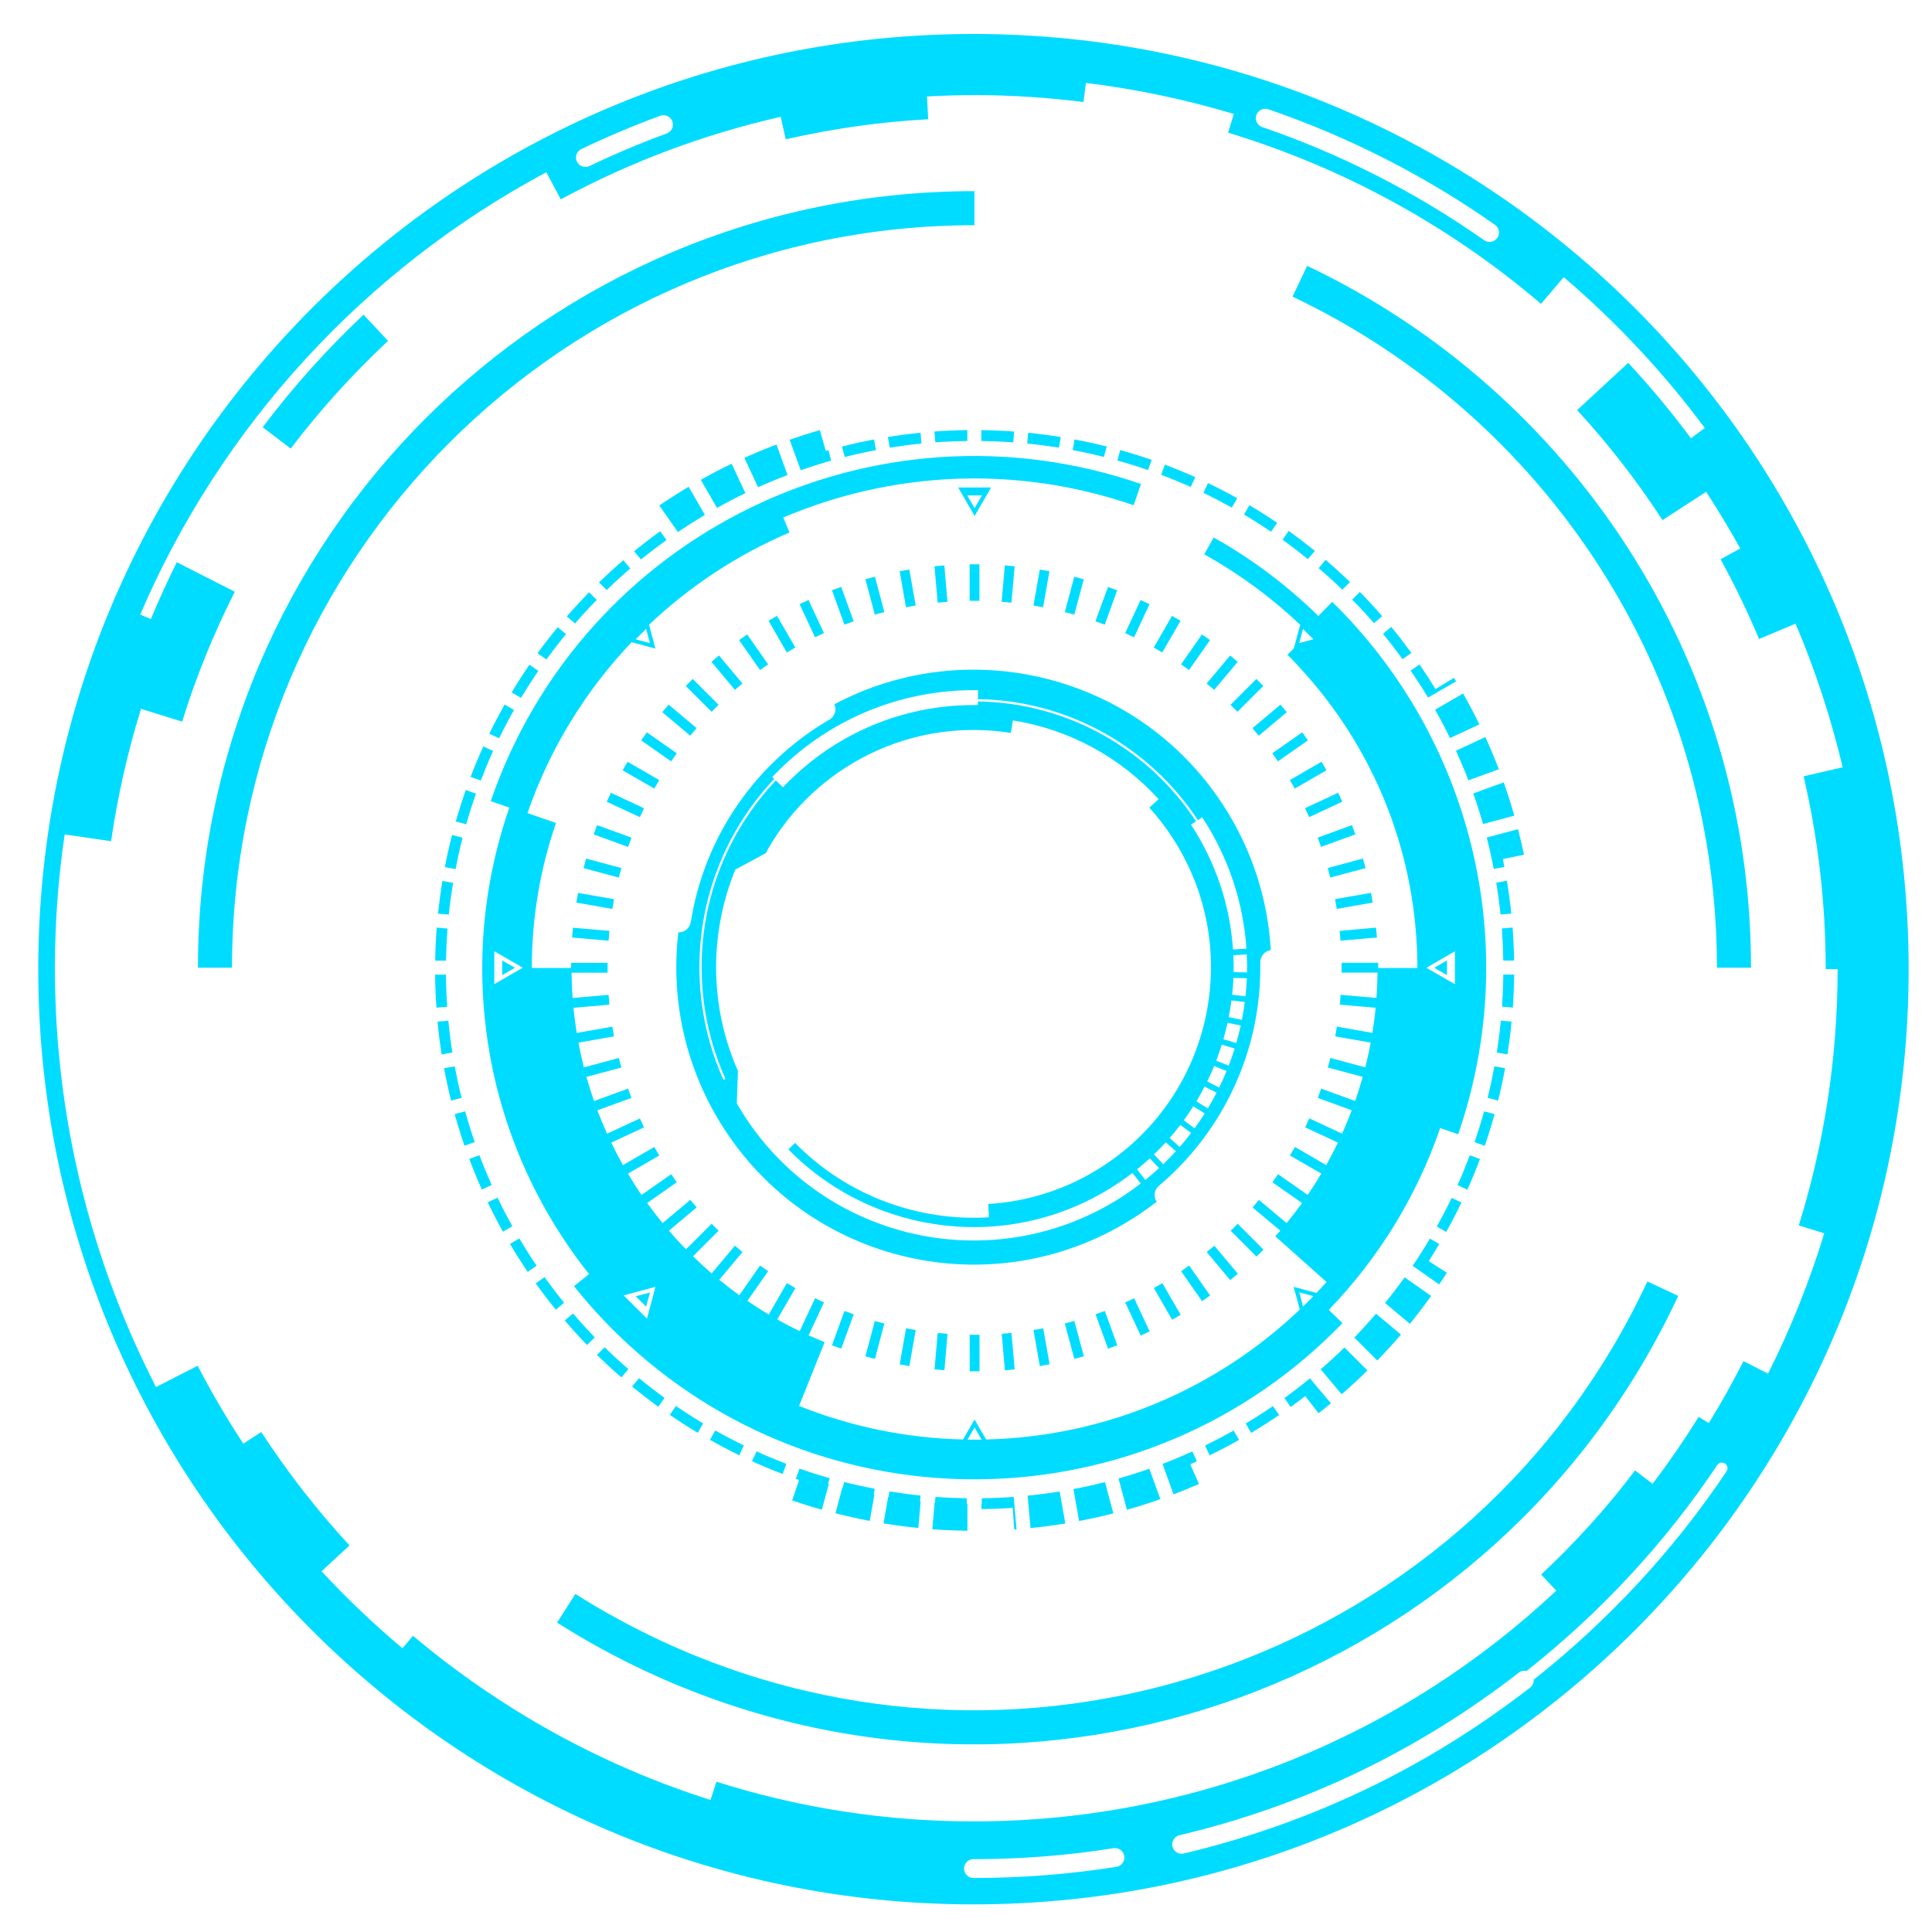 <svg fill="#00DCFF" xmlns="http://www.w3.org/2000/svg" xmlns:xlink="http://www.w3.org/1999/xlink" version="1.1" x="0px" y="0px" viewBox="0 0 100 100" enable-background="new 0 0 100 100" xml:space="preserve"><path fill="#00DCFF" d="M75.444,61.341c0.225-0.506,0.436-1.021,0.631-1.542l0.529,0.191c-0.201,0.54-0.42,1.066-0.652,1.589  L75.444,61.341z M74.856,63.764c0.28-0.5,0.543-1.01,0.791-1.525l-0.508-0.236c-0.242,0.501-0.498,0.996-0.769,1.48L74.856,63.764z   M69.588,69.745c-0.397,0.391-0.81,0.767-1.229,1.131l1.084,1.29c0.459-0.396,0.906-0.807,1.336-1.229L69.588,69.745z   M23.083,50.448h-0.562c0.006,0.573,0.027,1.144,0.068,1.709l0.559-0.048C23.108,51.559,23.088,51.006,23.083,50.448z   M71.224,67.999c-0.363,0.421-0.736,0.833-1.125,1.231l1.19,1.189c0.421-0.436,0.832-0.883,1.224-1.342L71.224,67.999z   M23.086,49.722c0.011-0.534,0.034-1.072,0.075-1.612c0-0.016,0.002-0.032,0.004-0.047l-0.559-0.049  c-0.002,0.018-0.004,0.037-0.006,0.053c-0.041,0.555-0.066,1.106-0.074,1.655H23.086z M72.704,66.115  c-0.325,0.453-0.664,0.896-1.014,1.328l1.287,1.078c0.379-0.471,0.748-0.953,1.098-1.443L72.704,66.115z M23.206,52.83l-0.559,0.051  c0.053,0.569,0.125,1.137,0.213,1.698l0.556-0.099C23.331,53.938,23.259,53.386,23.206,52.83z M26.604,36.747l-0.485-0.281  c-0.278,0.496-0.543,0.999-0.793,1.511l0.508,0.236C26.075,37.715,26.335,37.227,26.604,36.747z M27.864,34.725l-0.459-0.321  c-0.322,0.467-0.627,0.946-0.922,1.436l0.485,0.28C27.255,35.646,27.553,35.18,27.864,34.725z M25.522,38.87l-0.506-0.236  c-0.234,0.516-0.453,1.042-0.658,1.575l0.527,0.192C25.084,39.882,25.296,39.372,25.522,38.87z M23.453,45.697l-0.554-0.099  c-0.092,0.56-0.168,1.125-0.229,1.694l0.56,0.049C23.287,46.787,23.362,46.239,23.453,45.697z M23.942,43.362l-0.541-0.145  c-0.142,0.549-0.268,1.105-0.375,1.667l0.555,0.098C23.687,44.437,23.806,43.896,23.942,43.362z M24.637,41.082l-0.528-0.192  c-0.188,0.535-0.359,1.077-0.52,1.628l0.543,0.145C24.284,42.128,24.452,41.601,24.637,41.082z M63.853,74.045  c-0.486,0.273-0.979,0.532-1.479,0.777l0.235,0.506c0.518-0.25,1.024-0.516,1.524-0.799L63.853,74.045z M24.077,57.521l-0.543,0.146  c0.154,0.552,0.324,1.1,0.509,1.637l0.528-0.19C24.39,58.589,24.226,58.059,24.077,57.521z M74.491,66.482  c0.136-0.2,0.27-0.4,0.396-0.604l-0.935-0.601c0.188-0.293,0.365-0.588,0.543-0.889l-0.484-0.277  c-0.283,0.479-0.58,0.949-0.892,1.408L74.491,66.482z M23.537,55.195l-0.552,0.097c0.104,0.563,0.225,1.123,0.363,1.675l0.543-0.146  C23.757,56.285,23.64,55.743,23.537,55.195z M52.616,79.156l-0.147-1.678c-0.547,0.041-1.099,0.065-1.653,0.072v0.297h-0.017v0.262  c0.541-0.004,1.083-0.025,1.619-0.062l0.079,1.118C52.537,79.162,52.575,79.16,52.616,79.156z M26.881,64.102l-0.485,0.281  c0.291,0.492,0.596,0.977,0.918,1.448l0.459-0.319C27.461,65.05,27.164,64.58,26.881,64.102z M25.755,61.994l-0.51,0.236  c0.248,0.517,0.51,1.024,0.787,1.522l0.486-0.28C26.251,62.988,25.994,62.495,25.755,61.994z M24.815,59.794l-0.524,0.192  c0.2,0.537,0.417,1.064,0.649,1.586l0.508-0.237C25.224,60.83,25.012,60.316,24.815,59.794z M65.888,72.78  c-0.46,0.313-0.929,0.614-1.408,0.899l0.281,0.487c0.493-0.295,0.977-0.604,1.448-0.927L65.888,72.78z M61.61,75.79  c0.115-0.05,0.226-0.103,0.342-0.155l-0.238-0.506c-0.508,0.229-1.021,0.446-1.542,0.645l0.571,1.572  c0.443-0.169,0.882-0.346,1.314-0.535L61.61,75.79z M29.296,32.823l-0.43-0.359c-0.361,0.438-0.709,0.887-1.043,1.349l0.459,0.32  C28.608,33.686,28.946,33.249,29.296,32.823z M54.849,77.201c-0.548,0.088-1.1,0.158-1.658,0.215l0.147,1.677  c0.604-0.061,1.207-0.141,1.802-0.237L54.849,77.201z M68.888,72.634l-1.085-1.29c-0.431,0.354-0.87,0.693-1.321,1.02l0.321,0.461  c0.255-0.186,0.509-0.372,0.755-0.564l0.688,0.887C68.462,72.979,68.677,72.809,68.888,72.634z M59.489,76.021  c-0.522,0.185-1.057,0.353-1.594,0.504l0.435,1.621c0.583-0.168,1.161-0.35,1.731-0.551L59.489,76.021z M57.194,76.715  c-0.537,0.137-1.08,0.255-1.633,0.359l0.293,1.652c0.597-0.112,1.188-0.244,1.773-0.395L57.194,76.715z M50.873,25.969l-0.425,0.738  l-0.428-0.738l-0.426-0.737h0.854h0.851L50.873,25.969z M50.635,25.972l0.19-0.329h-0.381h-0.379l0.188,0.329l0.19,0.329  L50.635,25.972z M77.541,56.967c0.138-0.551,0.259-1.111,0.362-1.677l-0.553-0.097c-0.102,0.55-0.218,1.093-0.35,1.629  L77.541,56.967z M35.644,25.196c-0.516,0.308-1.021,0.631-1.519,0.967l0.964,1.376c0.455-0.309,0.922-0.605,1.396-0.888  L35.644,25.196z M68.254,29.408c0.419,0.359,0.828,0.731,1.224,1.115l0.397-0.395c-0.409-0.396-0.83-0.78-1.261-1.15L68.254,29.408z   M71.584,32.806c0.351,0.427,0.688,0.866,1.013,1.313l0.459-0.321c-0.335-0.459-0.682-0.911-1.044-1.35L71.584,32.806z   M33.178,28.959c0.429-0.349,0.868-0.683,1.317-1.005l-0.321-0.458c-0.463,0.331-0.912,0.678-1.354,1.036L33.178,28.959z   M76.004,40.39l1.578-0.574c-0.218-0.563-0.451-1.119-0.701-1.666l-1.519,0.708C75.59,39.361,75.806,39.872,76.004,40.39z   M40.192,23.01c-0.564,0.212-1.119,0.442-1.662,0.689l0.707,1.52c0.5-0.226,1.012-0.436,1.527-0.631L40.192,23.01z M37.87,24.003  c-0.542,0.261-1.075,0.539-1.598,0.831l0.84,1.456c0.479-0.269,0.97-0.525,1.469-0.765L37.87,24.003z M77.444,45.688  c0.091,0.543,0.166,1.095,0.225,1.647l0.557-0.047c-0.059-0.57-0.136-1.136-0.229-1.697L77.444,45.688z M88.868,50.089h1.764  c0-16.037-9.393-29.881-22.975-36.329l-0.754,1.594C79.888,21.52,88.868,34.754,88.868,50.089z M30.888,31.052l-0.396-0.395  c-0.396,0.405-0.784,0.823-1.155,1.252l0.429,0.36C30.126,31.852,30.501,31.446,30.888,31.052z M42.88,23.301  c-0.047,0.013-0.091,0.024-0.137,0.038l-0.309-1.075c-0.527,0.151-1.048,0.318-1.562,0.498l0.574,1.578  c0.519-0.182,1.045-0.349,1.576-0.499L42.88,23.301z M78.303,52.152c0.041-0.572,0.063-1.145,0.07-1.71h-0.562  c-0.006,0.55-0.029,1.104-0.065,1.662L78.303,52.152z M78.882,44.238c-0.092-0.443-0.197-0.883-0.311-1.319l-1.618,0.433  c0.139,0.536,0.258,1.076,0.362,1.622l0.551-0.097c-0.026-0.137-0.051-0.275-0.078-0.411L78.882,44.238z M73.015,34.711  c0.314,0.457,0.614,0.92,0.901,1.396l1.45-0.838c-0.037-0.061-0.072-0.123-0.109-0.184l-0.955,0.581  c-0.264-0.432-0.54-0.856-0.828-1.274L73.015,34.711z M76.256,41.07c0.185,0.521,0.354,1.047,0.505,1.583l1.62-0.435  c-0.166-0.58-0.349-1.155-0.55-1.723L76.256,41.07z M75.051,38.203l1.521-0.709c-0.264-0.542-0.545-1.075-0.842-1.598l-1.449,0.837  C74.551,37.214,74.81,37.704,75.051,38.203z M77.81,49.717h0.559c-0.008-0.573-0.036-1.143-0.078-1.708l-0.555,0.049  C77.776,48.606,77.801,49.161,77.81,49.717z M67.696,28.942l0.361-0.428c-0.443-0.359-0.895-0.705-1.354-1.037l-0.319,0.458  C66.831,28.258,67.269,28.594,67.696,28.942z M78.024,54.577c0.088-0.562,0.162-1.128,0.215-1.7l-0.557-0.049  c-0.052,0.556-0.123,1.105-0.209,1.65L78.024,54.577z M53.218,22.401l-0.049,0.557c0.552,0.055,1.1,0.127,1.641,0.214l0.096-0.551  C54.349,22.531,53.786,22.458,53.218,22.401z M63.759,26.272l0.281-0.484c-0.497-0.277-0.999-0.539-1.514-0.785l-0.237,0.507  C62.79,25.75,63.278,26.005,63.759,26.272z M66.108,27.064c-0.472-0.32-0.951-0.625-1.439-0.916l-0.279,0.485  c0.477,0.282,0.941,0.578,1.398,0.886L66.108,27.064z M20.084,17.645l-1.267-1.358c-1.899,1.791-3.649,3.739-5.221,5.827  l1.452,1.103C16.567,21.219,18.255,19.356,20.084,17.645z M32.623,29.425l-0.358-0.428c-0.431,0.369-0.852,0.753-1.261,1.149  l0.397,0.395C31.797,30.157,32.204,29.784,32.623,29.425z M50.437,11.657V9.894c-22.197,0-40.192,17.995-40.192,40.195h1.764  C12.007,28.863,29.21,11.657,50.437,11.657z M76.851,59.309c0.184-0.539,0.354-1.086,0.508-1.641l-0.543-0.145  c-0.146,0.537-0.312,1.069-0.494,1.592L76.851,59.309z M50.792,22.264v0.562c0.548,0.008,1.1,0.031,1.652,0.071l0.051-0.559  C51.926,22.295,51.356,22.271,50.792,22.264z M47.646,22.398c-0.566,0.057-1.129,0.131-1.688,0.222l0.096,0.552  c0.543-0.087,1.09-0.162,1.641-0.216L47.646,22.398z M48.366,22.336l0.049,0.559c0.547-0.04,1.098-0.062,1.654-0.07v-0.562  C49.498,22.27,48.933,22.295,48.366,22.336z M61.632,25.205l0.238-0.507c-0.52-0.231-1.043-0.448-1.576-0.648l-0.191,0.526  C60.621,24.771,61.131,24.98,61.632,25.205z M45.243,22.747c-0.561,0.105-1.115,0.229-1.663,0.368l0.144,0.539  c0.535-0.134,1.073-0.252,1.616-0.355L45.243,22.747z M59.419,24.33l0.193-0.527c-0.535-0.185-1.078-0.354-1.629-0.508l-0.145,0.541  C58.373,23.984,58.901,24.149,59.419,24.33z M57.284,23.109c-0.549-0.137-1.104-0.258-1.665-0.363l-0.097,0.55  c0.545,0.103,1.084,0.22,1.617,0.354L57.284,23.109z M69.989,31.036c0.39,0.395,0.766,0.801,1.125,1.218l0.429-0.359  c-0.372-0.43-0.756-0.848-1.155-1.256L69.989,31.036z M65.03,35.144l-1.34,1.338l0.36,0.36l1.341-1.338L65.03,35.144z   M63.672,33.929l-1.214,1.449l0.389,0.329l1.217-1.449L63.672,33.929z M66.278,36.473l-0.297,0.247l-1.153,0.969l0.114,0.146  l0.213,0.244l1.449-1.217L66.278,36.473z M62.213,32.838l-1.082,1.549l0.414,0.293l1.086-1.549L62.213,32.838z M60.664,31.878  l-0.946,1.639l0.442,0.253l0.944-1.638L60.664,31.878z M57.349,30.38L56.7,32.158l0.48,0.174l0.646-1.778L57.349,30.38z   M74.894,49.711l-0.328,0.19l-0.33,0.191l0.33,0.189l0.328,0.19v-0.38V49.711z M59.039,31.056l-0.8,1.714l0.461,0.216l0.8-1.715  L59.039,31.056z M67.405,37.905l-1.551,1.084l0.293,0.418l1.549-1.085L67.405,37.905z M34.737,39.407l0.293-0.418l-1.549-1.084  l-0.293,0.416L34.737,39.407z M39.339,34.68l0.42-0.293l-1.085-1.549l-0.419,0.293L39.339,34.68z M42.187,32.986l0.461-0.217  l-0.801-1.713l-0.461,0.215L42.187,32.986z M40.726,33.771l0.441-0.255l-0.947-1.638l-0.439,0.254L40.726,33.771z M35.729,38.079  l0.328-0.392l-1.449-1.216l-0.328,0.391L35.729,38.079z M38.038,35.707l0.39-0.329l-1.214-1.45l-0.389,0.329L38.038,35.707z   M36.833,36.842l0.361-0.361l-1.338-1.337l-0.36,0.361L36.833,36.842z M52.009,29.265l-0.164,1.883l0.508,0.046l0.166-1.885  L52.009,29.265z M47.621,77.709l0.026-0.299c-0.541-0.055-1.076-0.129-1.607-0.215l-0.053,0.299l-0.019-0.003l-0.237,1.36  c0.601,0.097,1.201,0.176,1.803,0.235l0.119-1.375L47.621,77.709z M42.864,76.801l0.078-0.291c-0.525-0.148-1.045-0.314-1.56-0.494  l-0.192,0.526c0.06,0.019,0.114,0.04,0.172,0.062l-0.361,1.058c0.509,0.174,1.023,0.335,1.539,0.479l0.359-1.328L42.864,76.801z   M45.224,77.357l0.053-0.297c-0.532-0.103-1.061-0.219-1.582-0.351l-0.078,0.291l-0.018-0.006l-0.354,1.332  c0.588,0.151,1.18,0.282,1.774,0.396l0.239-1.357L45.224,77.357z M39.16,75.124l-0.238,0.507c0.521,0.237,1.052,0.457,1.589,0.662  l0.189-0.525C40.179,75.568,39.665,75.354,39.16,75.124z M50.042,77.85v-0.299c-0.539-0.009-1.08-0.031-1.621-0.072l-0.027,0.297  l-0.017-0.002l-0.12,1.379c0.604,0.046,1.209,0.07,1.816,0.078V77.85H50.042z M50.387,98.57c-26.737,0-48.407-21.672-48.407-48.405  c0-26.734,21.67-48.406,48.407-48.406c26.732,0,48.404,21.672,48.404,48.406C98.791,76.898,77.119,98.57,50.387,98.57z   M65.028,5.958c-0.019,0.052-0.026,0.105-0.026,0.158c0,0.203,0.128,0.392,0.329,0.461c4.081,1.399,7.947,3.37,11.49,5.858  c0.221,0.154,0.524,0.101,0.68-0.119c0.152-0.221,0.1-0.524-0.12-0.679c-3.616-2.54-7.565-4.553-11.733-5.981  C65.394,5.568,65.114,5.704,65.028,5.958z M30.508,8.596c1.304-0.624,2.649-1.192,4.005-1.689c0.252-0.092,0.383-0.372,0.287-0.625  c-0.092-0.252-0.371-0.382-0.625-0.29c-1.381,0.507-2.757,1.087-4.086,1.725c-0.176,0.084-0.277,0.258-0.277,0.439  c0,0.071,0.015,0.143,0.049,0.21C29.976,8.608,30.265,8.711,30.508,8.596z M37.083,92.221c4.195,1.331,8.664,2.055,13.304,2.055  c11.671,0,22.279-4.539,30.165-11.942l-0.781-0.837c1.756-1.643,3.387-3.438,4.859-5.387l0.908,0.691  c0.849-1.113,1.643-2.273,2.382-3.468l0.526,0.326c0.644-1.04,1.238-2.111,1.797-3.207l1.269,0.647  c1.175-2.334,2.148-4.763,2.911-7.263l-1.318-0.409c1.303-4.191,2.01-8.644,2.01-13.264h-0.618c0-3.434-0.397-6.774-1.142-9.981  l2.021-0.468c-0.604-2.542-1.414-5.027-2.438-7.432l-1.889,0.793c-0.596-1.413-1.259-2.793-1.992-4.127  c0.34-0.186,0.68-0.374,1.018-0.558c-0.553-1.004-1.145-1.98-1.766-2.935l-2.259,1.468c-1.313-2.023-2.789-3.929-4.418-5.695  l2.644-2.445c1.156,1.238,2.234,2.545,3.246,3.902l0.717-0.531c-2.131-2.873-4.584-5.489-7.299-7.807l-1.178,1.379  c-4.672-3.989-10.171-7.032-16.197-8.859l0.297-0.969c-2.502-0.749-5.062-1.289-7.655-1.606L56.08,5.279  c-1.847-0.229-3.724-0.357-5.634-0.357c-0.826,0-1.646,0.027-2.465,0.071l0.062,1.179c-2.52,0.136-4.98,0.495-7.372,1.038  L40.41,6.045c-4.026,0.914-7.847,2.364-11.384,4.273l-0.748-1.403c-9.357,5.001-16.816,13.084-21.021,22.896l0.551,0.235  c0.418-0.995,0.859-1.979,1.344-2.944l3.002,1.527c-1.086,2.145-2.006,4.388-2.725,6.722l-2.13-0.662  c-0.687,2.216-1.208,4.505-1.549,6.852l-2.403-0.353c-0.33,2.258-0.506,4.563-0.506,6.911c0,7.817,1.895,15.188,5.234,21.696  l2.158-1.104c0.715,1.391,1.51,2.732,2.36,4.035l0.929-0.604c1.36,2.085,2.888,4.051,4.569,5.87l-1.448,1.337  c1.312,1.413,2.709,2.746,4.188,3.985l0.545-0.646c4.478,3.769,9.69,6.688,15.401,8.499L37.083,92.221z M60.687,95.576  c0.062,0.263,0.325,0.426,0.588,0.361c6.553-1.554,12.586-4.444,17.931-8.593c0.129-0.101,0.187-0.254,0.18-0.405  c3.856-3.051,7.257-6.707,9.978-10.78c0.09-0.134,0.057-0.315-0.078-0.405c-0.137-0.091-0.316-0.054-0.405,0.081  c-2.69,4.028-6.054,7.642-9.867,10.656c-0.138-0.029-0.282-0.009-0.401,0.085c-5.232,4.062-11.143,6.894-17.562,8.415  c-0.224,0.053-0.374,0.254-0.374,0.473C60.673,95.502,60.678,95.54,60.687,95.576z M50.387,97.205c2.479,0,4.97-0.194,7.401-0.578  c0.265-0.044,0.449-0.298,0.404-0.559c-0.041-0.268-0.291-0.445-0.558-0.405c-2.382,0.378-4.821,0.567-7.249,0.567  c-0.271,0-0.486,0.219-0.486,0.486C49.899,96.986,50.116,97.205,50.387,97.205z M37.022,74.041l-0.278,0.482  c0.497,0.283,1.006,0.55,1.522,0.803l0.234-0.508C38,74.573,37.506,74.314,37.022,74.041z M86.864,67.076l-1.596-0.748  c-8.974,19.236-31.836,27.559-51.074,18.587c-1.541-0.72-3.014-1.524-4.412-2.414l-0.947,1.485c1.463,0.929,3.002,1.775,4.615,2.527  C53.571,95.896,77.481,87.191,86.864,67.076z M29.663,67.986l-0.432,0.361c0.373,0.436,0.758,0.858,1.156,1.271l0.396-0.396  C30.399,68.82,30.024,68.41,29.663,67.986z M50.188,29.207v1.892h0.508v-1.892H50.188z M34.989,72.773l-0.321,0.459  c0.474,0.324,0.954,0.635,1.446,0.93l0.279-0.486C35.917,73.389,35.446,73.089,34.989,72.773z M28.188,66.104l-0.459,0.322  c0.332,0.465,0.678,0.92,1.041,1.364l0.428-0.36C28.849,67,28.51,66.557,28.188,66.104z M43.709,32.332l0.476-0.174l-0.643-1.779  l-0.48,0.173L43.709,32.332z M53.819,29.48l-0.328,1.862l0.5,0.089l0.328-1.864L53.819,29.48z M33.077,71.335l-0.361,0.429  c0.443,0.365,0.898,0.715,1.36,1.051l0.319-0.459C33.946,72.027,33.507,71.688,33.077,71.335z M31.298,69.734l-0.396,0.396  c0.408,0.4,0.826,0.787,1.262,1.164l0.361-0.431C32.103,70.5,31.694,70.125,31.298,69.734z M55.604,29.852l-0.488,1.828l0.49,0.133  l0.489-1.829L55.604,29.852z M52.356,68.992l-0.508,0.047l0.166,1.885l0.506-0.046L52.356,68.992z M45.286,70.334l0.488-1.828  l-0.492-0.13l-0.49,1.826L45.286,70.334z M71.053,46.717l-0.089-0.503l-1.863,0.327l0.09,0.503L71.053,46.717z M70.683,44.933  l-0.136-0.494l-1.823,0.491l0.131,0.49L70.683,44.933z M45.282,31.812l0.492-0.133l-0.488-1.828l-0.494,0.132L45.282,31.812z   M47.069,70.708l0.328-1.865l-0.5-0.088l-0.33,1.864L47.069,70.708z M50.7,70.979v-1.891h-0.51l0.002,1.891H50.7z M48.882,70.924  l0.162-1.885l-0.508-0.047l-0.164,1.886L48.882,70.924z M71.271,48.525l-0.047-0.51l-1.884,0.167l0.044,0.508L71.271,48.525z   M26.653,50.091l-0.33-0.19l-0.328-0.19v0.381v0.379l0.328-0.189L26.653,50.091z M32.905,67.092l0.268,0.27l0.27,0.269l0.101-0.366  l0.099-0.365l-0.367,0.099L32.905,67.092z M29.71,66.57l0.781-0.622c-3.459-4.349-5.531-9.854-5.531-15.843  c0-2.911,0.504-5.701,1.402-8.306l-0.961-0.331c4.758-13.828,19.83-21.178,33.656-16.417l-0.379,1.099  c-6.16-2.121-12.578-1.726-18.137,0.636l0.324,0.775c-2.707,1.154-5.166,2.78-7.271,4.776l0.111,0.411l0.217,0.822l-0.817-0.22  l-0.412-0.11c-2.383,2.504-4.238,5.51-5.391,8.845l1.477,0.513c-0.813,2.351-1.252,4.879-1.252,7.507h2.026v-0.267l1.896-0.001  v0.509h-1.866c0.004,0.44,0.024,0.878,0.055,1.312l1.86-0.164l0.046,0.508l-1.862,0.162c0.043,0.438,0.102,0.869,0.17,1.301  l1.842-0.324l0.088,0.502l-1.842,0.324c0.082,0.432,0.176,0.857,0.283,1.282l1.807-0.488l0.134,0.494l-1.812,0.484  c0.121,0.424,0.252,0.84,0.394,1.251l1.763-0.641l0.176,0.479l-1.766,0.641c0.154,0.41,0.324,0.814,0.504,1.212l1.698-0.791  l0.214,0.461l-1.695,0.791c0.189,0.396,0.391,0.783,0.604,1.164l1.623-0.938l0.256,0.441l-1.621,0.938  c0.221,0.374,0.455,0.745,0.703,1.106l1.533-1.076l0.293,0.416l-1.533,1.074c0.256,0.356,0.521,0.705,0.797,1.041l1.436-1.203  l0.328,0.391l-1.436,1.204c0.285,0.33,0.58,0.653,0.884,0.966l1.327-1.325l0.361,0.362l-1.324,1.322  c0.312,0.308,0.633,0.604,0.965,0.889l1.203-1.438l0.393,0.328l-1.203,1.438c0.336,0.275,0.684,0.542,1.037,0.8l1.074-1.538  l0.42,0.292l-1.074,1.536c0.359,0.247,0.729,0.482,1.104,0.708l0.938-1.628l0.441,0.256l-0.938,1.627  c0.381,0.214,0.768,0.417,1.161,0.608l0.796-1.707l0.461,0.216l-0.795,1.706c0.273,0.124,0.551,0.239,0.828,0.351l-1.322,3.301  c2.633,1.055,5.492,1.666,8.485,1.738l0.172-0.298l0.427-0.737l0.424,0.737l0.173,0.298c6.29-0.152,11.991-2.681,16.235-6.724  l-0.094-0.359l-0.222-0.819l0.823,0.221l0.355,0.094c0.178-0.184,0.352-0.374,0.523-0.566l-2.651-2.363  c0.085-0.098,0.172-0.195,0.259-0.293l-1.436-1.201l0.328-0.393l1.435,1.203c0.274-0.339,0.542-0.686,0.798-1.039l-1.535-1.074  l0.295-0.418l1.533,1.072c0.244-0.359,0.479-0.729,0.705-1.104l-1.623-0.937l0.258-0.44l1.619,0.937  c0.213-0.383,0.414-0.771,0.605-1.164l-1.696-0.791l0.216-0.463l1.695,0.791c0.18-0.396,0.346-0.801,0.501-1.21l-1.758-0.641  l0.174-0.479l1.761,0.639c0.143-0.41,0.272-0.827,0.391-1.248l-1.805-0.484l0.129-0.495l1.809,0.485  c0.107-0.424,0.201-0.852,0.279-1.281l-1.836-0.32l0.086-0.506l1.838,0.323c0.07-0.427,0.127-0.86,0.168-1.299l-1.854-0.162  l0.043-0.509l1.854,0.162c0.03-0.434,0.05-0.868,0.055-1.31h-1.86v-0.511h1.894v0.273h2.028c0-5.82-2.17-11.132-5.741-15.163  c-0.316-0.356-0.644-0.716-0.982-1.054l0.329-0.327l0.219-0.81l0.109-0.411c-1.49-1.413-3.158-2.642-4.965-3.647l0.486-0.872  c1.988,1.107,3.805,2.483,5.42,4.062l0.718-0.731c7.077,6.931,9.96,17.567,6.519,27.557l-0.932-0.32  c-1.223,3.559-3.208,6.76-5.766,9.409l0.709,0.687c-10.16,10.519-26.924,10.812-37.444,0.652  C31.198,68.323,30.423,67.466,29.71,66.57z M67.25,33.286l0.366-0.098l0.369-0.1l-0.271-0.267l-0.271-0.271l-0.096,0.368  L67.25,33.286z M75.306,50.943v-0.852v-0.851l-0.736,0.425l-0.739,0.426l0.739,0.428L75.306,50.943z M67.444,67.628l0.27-0.271  l0.271-0.269l-0.369-0.098l-0.367-0.101l0.102,0.367L67.444,67.628z M50.078,74.516c0.12,0.002,0.243,0.002,0.366,0.002l0.363-0.002  l-0.176-0.305l-0.189-0.329l-0.188,0.329L50.078,74.516z M33.924,66.607l-0.821,0.221l-0.822,0.221l0.604,0.602l0.601,0.6l0.22-0.82  L33.924,66.607z M33.272,33.188l0.369,0.097l-0.1-0.367l-0.1-0.367l-0.269,0.27l-0.271,0.269L33.272,33.188z M25.585,50.939  l0.738-0.426l0.736-0.426l-0.736-0.426l-0.738-0.428v0.854V50.939z M70.153,43.188l-0.174-0.478l-1.775,0.646l0.172,0.479  L70.153,43.188z M67.765,42.295l1.713-0.799l-0.215-0.463l-1.714,0.8L67.765,42.295z M63.272,41.613  c1.541,2.345,2.355,4.954,2.504,7.566c-0.322,0.038-0.562,0.337-0.543,0.665v0.031c0.06,4.589-1.983,8.753-5.273,11.525  c-0.133,0.117-0.208,0.297-0.195,0.488c0.004,0.116,0.045,0.226,0.104,0.313c-0.325,0.256-0.665,0.498-1.019,0.729  c-7.107,4.666-16.652,2.687-21.318-4.423c-2.067-3.149-2.829-6.778-2.422-10.25c0.326,0.019,0.611-0.234,0.648-0.56l0.008-0.032  c0.736-4.528,3.475-8.276,7.193-10.436c0.148-0.094,0.256-0.257,0.279-0.446c0.014-0.117-0.004-0.229-0.053-0.328  C50.13,32.767,58.871,34.907,63.272,41.613z M59.515,59.956c-0.215,0.196-0.434,0.386-0.662,0.569l0.43,0.548  c0.244-0.197,0.48-0.401,0.709-0.611L59.515,59.956z M60.862,59.588l-0.521-0.462c-0.194,0.214-0.399,0.422-0.61,0.626l0.478,0.507  C60.435,60.041,60.653,59.816,60.862,59.588z M61.653,58.641l-0.559-0.414c-0.175,0.23-0.359,0.455-0.552,0.676l0.519,0.464  C61.267,59.131,61.464,58.889,61.653,58.641z M62.356,57.629l-0.59-0.367c-0.156,0.245-0.32,0.486-0.492,0.725l0.557,0.416  C62.019,58.148,62.192,57.889,62.356,57.629z M62.969,56.555l-0.62-0.312c-0.134,0.259-0.273,0.513-0.425,0.764l0.591,0.366  C62.676,57.104,62.827,56.832,62.969,56.555z M62.842,55.178c-0.11,0.271-0.229,0.537-0.356,0.799l0.619,0.312  c0.137-0.28,0.265-0.564,0.383-0.854L62.842,55.178z M63.239,54.073c-0.086,0.278-0.184,0.556-0.287,0.827l0.646,0.257  c0.111-0.292,0.215-0.585,0.309-0.884L63.239,54.073z M63.539,52.939c-0.063,0.283-0.134,0.565-0.216,0.849l0.668,0.198  c0.086-0.299,0.162-0.603,0.229-0.906L63.539,52.939z M63.739,51.783c-0.036,0.289-0.086,0.576-0.141,0.863l0.682,0.141  c0.062-0.307,0.111-0.613,0.149-0.922L63.739,51.783z M63.841,50.615c-0.014,0.291-0.035,0.582-0.064,0.871l0.689,0.082  c0.035-0.312,0.057-0.619,0.07-0.934L63.841,50.615z M64.532,49.401l-0.693,0.04c0.014,0.292,0.018,0.583,0.012,0.874l0.694,0.021  C64.552,50.024,64.547,49.714,64.532,49.401z M60.664,43.325c-0.356-0.545-0.75-1.053-1.175-1.522l0.48-0.438  c-1.943-2.137-4.588-3.61-7.543-4.076l-0.104,0.648c-2.911-0.463-6,0.117-8.661,1.862c-1.74,1.144-3.097,2.655-4.03,4.364  l-1.572,0.848c-1.339,3.279-1.354,7.046,0.137,10.421l-0.06,1.676c0.138,0.244,0.287,0.48,0.438,0.718  c2.822,4.297,7.582,6.554,12.367,6.373c2.49-0.093,4.987-0.845,7.221-2.31c0.305-0.203,0.598-0.412,0.883-0.631l-0.43-0.545  c-0.268,0.206-0.547,0.403-0.834,0.592c-5.459,3.586-12.565,2.684-16.973-1.81l0.344-0.337c2.664,2.717,6.355,4.072,10.035,3.85  l-0.037-0.689c2.067-0.123,4.131-0.772,5.986-1.993C62.808,56.604,64.386,48.993,60.664,43.325z M50.618,36.189l0.008-0.467  c-0.346-0.004-0.693,0.003-1.044,0.023c-3.808,0.219-7.185,1.904-9.608,4.476l0.1,0.095c-2.586,2.742-4.08,6.5-3.848,10.561  c0.1,1.77,0.521,3.443,1.201,4.971c0.032,0.07,0.139,0.023,0.105-0.048c-0.678-1.515-1.094-3.176-1.193-4.932  c-0.23-4.025,1.252-7.753,3.818-10.473l0.373,0.356c2.297-2.434,5.492-4.029,9.098-4.236c0.33-0.019,0.66-0.026,0.986-0.021  l0.004-0.188c4.68,0.069,8.848,2.5,11.287,6.206l-0.26,0.171c1.314,2.003,2.025,4.229,2.174,6.462l0.697-0.04  c-0.158-2.351-0.906-4.693-2.291-6.803l-0.225,0.148C59.542,38.709,55.338,36.258,50.618,36.189z M68.657,39.87l-0.256-0.44  l-1.639,0.946l0.256,0.441L68.657,39.87z M43.709,67.855l-0.647,1.777l0.48,0.174l0.646-1.777L43.709,67.855z M31.405,41.497  l1.716,0.799l0.214-0.461l-1.713-0.8L31.405,41.497z M30.728,43.188l1.781,0.648l0.176-0.48l-1.779-0.646L30.728,43.188z   M30.204,44.933l1.826,0.489l0.134-0.492l-1.829-0.49L30.204,44.933z M29.831,46.718l1.863,0.327l0.088-0.503l-1.863-0.327  L29.831,46.718z M32.228,39.87l1.639,0.947l0.257-0.441l-1.64-0.946L32.228,39.87z M48.878,29.265l-0.508,0.044l0.164,1.885  l0.508-0.046L48.878,29.265z M29.655,48.018l-0.043,0.508l1.888,0.165l0.046-0.508L29.655,48.018z M46.894,31.432l0.502-0.089  l-0.328-1.863l-0.502,0.088L46.894,31.432z M62.854,64.479l-0.394,0.328l1.217,1.451l0.394-0.331L62.854,64.479z M57.185,67.854  l-0.479,0.177l0.646,1.776l0.479-0.175L57.185,67.854z M58.705,67.199l-0.464,0.216l0.803,1.714l0.462-0.214L58.705,67.199z   M55.608,68.374l-0.492,0.13l0.49,1.829l0.494-0.131L55.608,68.374z M61.55,65.504l-0.414,0.295l1.084,1.551l0.416-0.295  L61.55,65.504z M53.997,68.755l-0.503,0.088l0.327,1.864l0.506-0.091L53.997,68.755z M64.062,63.342l-0.363,0.361l1.34,1.337  l0.359-0.358L64.062,63.342z M60.163,66.413l-0.439,0.257l0.946,1.639l0.442-0.254L60.163,66.413z"></path></svg>